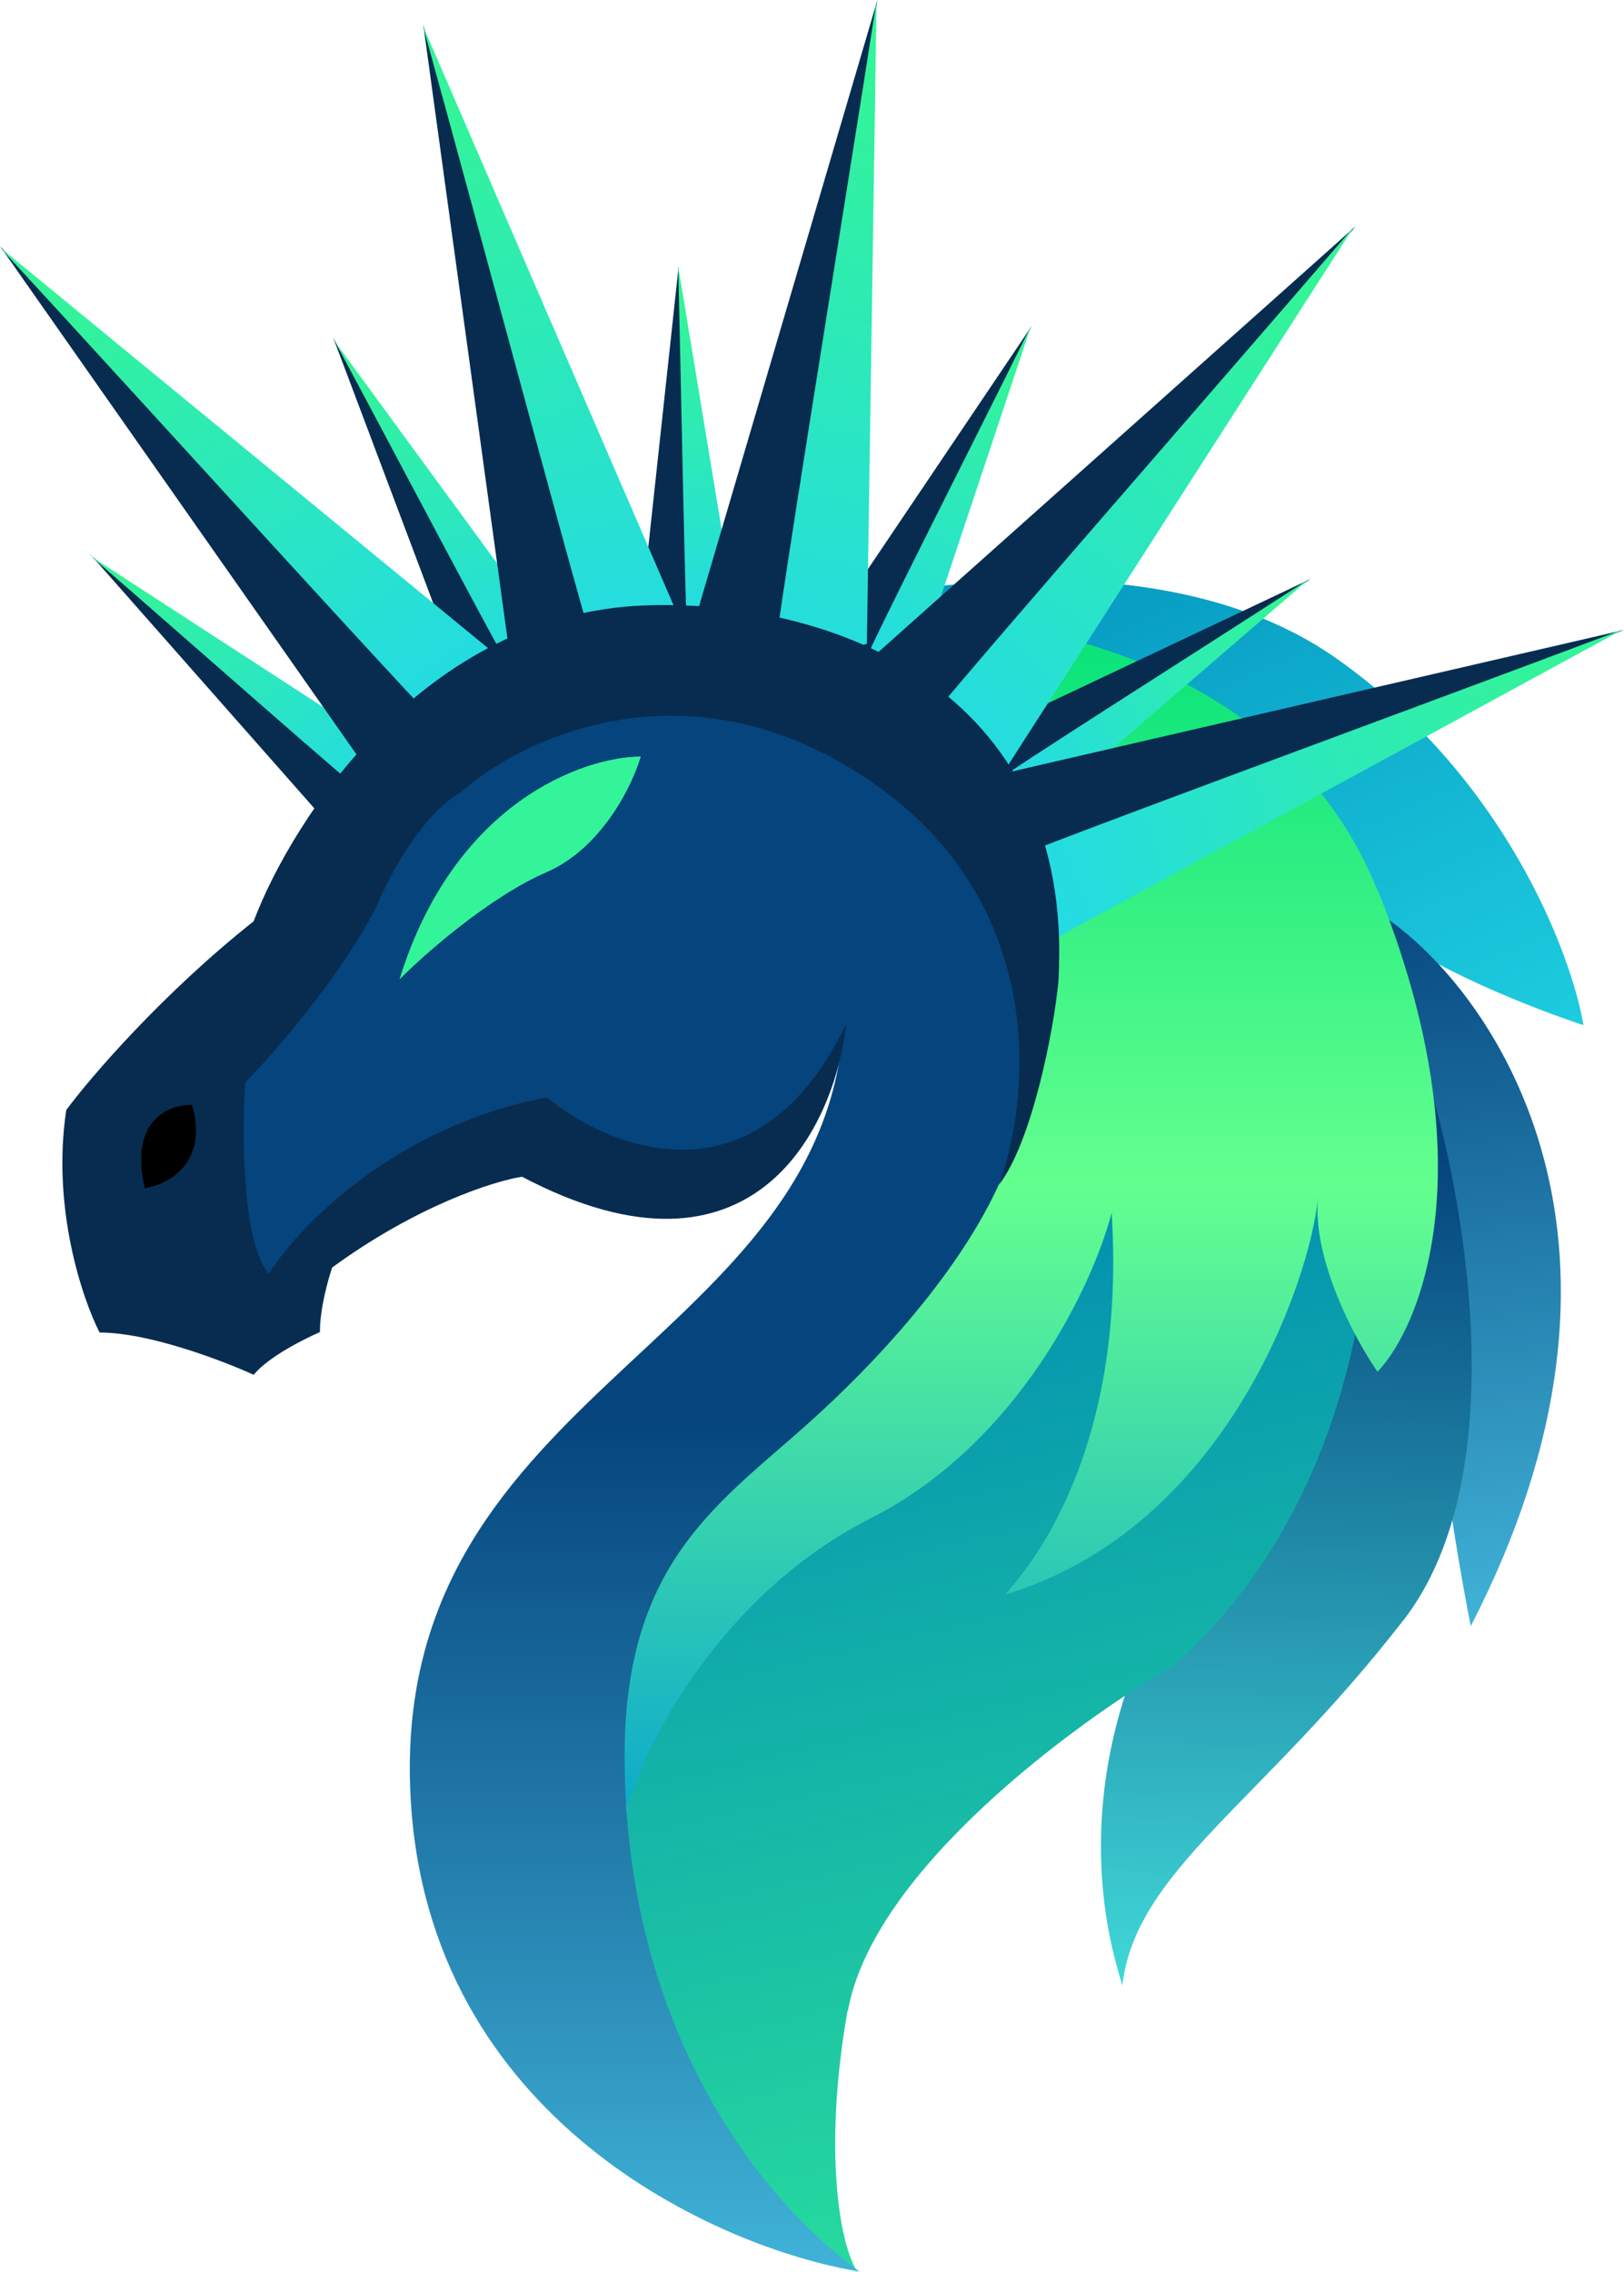 <?xml version="1.0" encoding="UTF-8"?>
<svg id="Layer_2" data-name="Layer 2" xmlns="http://www.w3.org/2000/svg" xmlns:xlink="http://www.w3.org/1999/xlink" viewBox="0 0 38.48 53.81">
  <defs>
    <style>
      .cls-1 {
        fill: url(#linear-gradient-12);
      }

      .cls-1, .cls-2, .cls-3, .cls-4, .cls-5, .cls-6, .cls-7, .cls-8, .cls-9, .cls-10, .cls-11, .cls-12, .cls-13, .cls-14, .cls-15, .cls-16, .cls-17, .cls-18, .cls-19 {
        stroke-width: 0px;
      }

      .cls-2 {
        fill: url(#linear-gradient);
      }

      .cls-3 {
        fill: #000;
      }

      .cls-4 {
        fill: #072c50;
      }

      .cls-5 {
        fill: url(#linear-gradient-6);
      }

      .cls-6 {
        fill: url(#linear-gradient-15);
      }

      .cls-7 {
        fill: url(#linear-gradient-11);
      }

      .cls-8 {
        fill: url(#linear-gradient-5);
      }

      .cls-9 {
        fill: url(#linear-gradient-13);
      }

      .cls-10 {
        fill: url(#linear-gradient-16);
      }

      .cls-11 {
        fill: url(#linear-gradient-14);
      }

      .cls-12 {
        fill: url(#linear-gradient-2);
      }

      .cls-13 {
        fill: url(#linear-gradient-7);
      }

      .cls-14 {
        fill: url(#linear-gradient-3);
      }

      .cls-15 {
        fill: url(#linear-gradient-9);
      }

      .cls-16 {
        fill: #33f498;
      }

      .cls-17 {
        fill: url(#linear-gradient-8);
      }

      .cls-18 {
        fill: url(#linear-gradient-10);
      }

      .cls-19 {
        fill: url(#linear-gradient-4);
      }
    </style>
    <linearGradient id="linear-gradient" x1="33.17" y1="11.45" x2="24.18" y2="31.54" gradientTransform="translate(0 42) scale(1 -1)" gradientUnits="userSpaceOnUse">
      <stop offset="0" stop-color="#23dae6"/>
      <stop offset="1" stop-color="#028fbc"/>
    </linearGradient>
    <linearGradient id="linear-gradient-2" x1="34.28" y1="21.31" x2="36.29" y2="3.62" gradientTransform="translate(0 42) scale(1 -1)" gradientUnits="userSpaceOnUse">
      <stop offset="0" stop-color="#05447d"/>
      <stop offset="1" stop-color="#40b3d8"/>
    </linearGradient>
    <linearGradient id="linear-gradient-3" x1="30.75" y1="14.69" x2="30.25" y2="-5.03" gradientTransform="translate(0 42) scale(1 -1)" gradientUnits="userSpaceOnUse">
      <stop offset="0" stop-color="#05447d"/>
      <stop offset="1" stop-color="#40d8d8"/>
    </linearGradient>
    <linearGradient id="linear-gradient-4" x1="12.35" y1="25.88" x2="9.16" y2="33.44" gradientTransform="translate(0 42) scale(1 -1)" gradientUnits="userSpaceOnUse">
      <stop offset="0" stop-color="#23dae6"/>
      <stop offset="1" stop-color="#33f498"/>
    </linearGradient>
    <linearGradient id="linear-gradient-5" x1="8.78" y1="22.84" x2="3.65" y2="28.91" xlink:href="#linear-gradient-4"/>
    <linearGradient id="linear-gradient-6" x1="29.3" y1="-18.08" x2="22.37" y2="12.09" gradientTransform="translate(0 42) scale(1 -1)" gradientUnits="userSpaceOnUse">
      <stop offset="0" stop-color="#33f498"/>
      <stop offset="1" stop-color="#0492b0"/>
    </linearGradient>
    <linearGradient id="linear-gradient-7" x1="24.24" y1="27.47" x2="24.24" y2="-.8" gradientTransform="translate(0 42) scale(1 -1)" gradientUnits="userSpaceOnUse">
      <stop offset="0" stop-color="#05e278"/>
      <stop offset=".48" stop-color="#64ff8f"/>
      <stop offset="1" stop-color="#0eaacb"/>
    </linearGradient>
    <linearGradient id="linear-gradient-8" x1="10.2" y1="24.67" x2="2.84" y2="36" xlink:href="#linear-gradient-4"/>
    <linearGradient id="linear-gradient-9" x1="16.57" y1="26.87" x2="16.87" y2="34.65" xlink:href="#linear-gradient-4"/>
    <linearGradient id="linear-gradient-10" x1="20.93" y1="25.91" x2="24.36" y2="33.13" xlink:href="#linear-gradient-4"/>
    <linearGradient id="linear-gradient-11" x1="23.91" y1="23.41" x2="30.56" y2="27.03" xlink:href="#linear-gradient-4"/>
    <linearGradient id="linear-gradient-12" x1="15.08" y1="26.22" x2="11.68" y2="39.84" xlink:href="#linear-gradient-4"/>
    <linearGradient id="linear-gradient-13" x1="18.56" y1="25.18" x2="21.9" y2="39.84" xlink:href="#linear-gradient-4"/>
    <linearGradient id="linear-gradient-14" x1="22.21" y1="23.66" x2="31.66" y2="34.44" xlink:href="#linear-gradient-4"/>
    <linearGradient id="linear-gradient-15" x1="24.23" y1="20.81" x2="37.05" y2="25.29" xlink:href="#linear-gradient-4"/>
    <linearGradient id="linear-gradient-16" x1="14.94" y1="25.22" x2="14.94" y2="-11.81" gradientTransform="translate(0 42) scale(1 -1)" gradientUnits="userSpaceOnUse">
      <stop offset=".45" stop-color="#05447d"/>
      <stop offset="1" stop-color="#40b3d8"/>
    </linearGradient>
  </defs>
  <g id="Layer_1-2" data-name="Layer 1">
    <path class="cls-2" d="M31.63,15.57c-3.98-2.78-10.35-1.79-13.04-.94,9.47,0,13.32,4.85,14.07,7.27,1.11.99,3.7,2,4.86,2.38-.3-1.75-1.91-5.93-5.89-8.71Z"/>
    <path class="cls-12" d="M34.84,38.53c4.66-9,.65-14.91-1.94-16.75l.65,5.5c.28.91.79,3.03.53,4.18-.26,1.15.4,5.19.77,7.06Z"/>
    <path class="cls-14" d="M33.25,38.38c2.71-3.49,1.42-10.32.44-13.3-1.38,2.91-4.6,9.68-6.39,13.45-2.24,4.71-.69,8.36-.71,8.51.32-2.74,3.27-4.3,6.65-8.65Z"/>
    <path class="cls-4" d="M7.9,8.01c1.37,2.52,4.12,7.58,4.1,7.65l-1.18.1-2.92-7.75Z"/>
    <path class="cls-19" d="M7.9,8.02c1.36,2.53,4.03,7.61,4.1,7.64l.78-.95-4.89-6.68Z"/>
    <path class="cls-4" d="M2.14,13.14c2.18,1.87,6.55,5.62,6.55,5.69l-1.07.51-5.48-6.21Z"/>
    <path class="cls-8" d="M2.14,13.16c2.17,1.88,6.47,5.68,6.55,5.68l.39-1.17-6.95-4.51Z"/>
    <path class="cls-5" d="M20.09,47.63c.59-3.32,5.39-6.84,7.71-8.18,4.47-3.93,4.93-10.25,4.59-12.92l-5.18-1.21c-.71,1.82-2.41,5.75-3.59,6.83-1.47,1.35-8.45,1.88-8.77,9.77-.26,6.31,3.58,10.62,5.47,11.89-.42-.62-.82-2.86-.24-6.18Z"/>
    <path class="cls-13" d="M32.63,21.07c-2.59-6.4-10.73-6.93-14.48-6.39,5.27.73,6.77,5.51,6.95,7.83,0,3.74-2.65,8.68-7.06,11.92-4.32,3.17-3.85,6.75-3.18,8.36.45-1.53,2.24-5.04,5.77-6.83,3.53-1.79,5.28-5.57,5.71-7.24.41,6.48-2.67,9.09-2.5,9.04,5.21-1.59,7.19-7.41,7.39-9.39-.14,1.46.88,3.36,1.41,4.12,1.08-1.14,2.59-5.02,0-11.42Z"/>
    <path class="cls-4" d="M0,5.83c3.6,3.86,10.82,11.61,10.81,11.75l-2.06.72L0,5.83Z"/>
    <path class="cls-17" d="M0,5.86c3.58,3.88,10.67,11.71,10.81,11.72l.96-2.06L0,5.86Z"/>
    <path class="cls-4" d="M16.08,6.3c.09,2.87.26,8.62.21,8.68l-1.1-.44.89-8.23Z"/>
    <path class="cls-15" d="M16.07,6.31c.07,2.87.17,8.61.22,8.67l1.13-.5-1.35-8.17Z"/>
    <path class="cls-4" d="M24.45,7.71c-1.26,2.58-3.79,7.75-3.86,7.77l-.76-.91,4.63-6.87Z"/>
    <path class="cls-18" d="M24.43,7.72c-1.27,2.57-3.87,7.69-3.85,7.77l1.23.09,2.62-7.86Z"/>
    <path class="cls-4" d="M31.03,13.73c-2.4,1.57-7.22,4.72-7.29,4.7l-.19-1.17,7.49-3.54Z"/>
    <path class="cls-7" d="M31.01,13.72c-2.41,1.56-7.26,4.63-7.28,4.71l1.01.7,6.27-5.41Z"/>
    <path class="cls-4" d="M10.03.59c1.43,5.07,4.3,15.27,4.23,15.39l-2.16-.3L10.03.59Z"/>
    <path class="cls-1" d="M10.02.61c1.41,5.08,4.13,15.3,4.25,15.37l1.8-1.39L10.02.61Z"/>
    <path class="cls-4" d="M20.79,0c-.78,5.22-2.35,15.69-2.46,15.77l-1.84-1.16L20.79,0Z"/>
    <path class="cls-9" d="M20.77.02c-.81,5.21-2.52,15.64-2.44,15.76l2.21-.53L20.77.02Z"/>
    <path class="cls-4" d="M32.12,5.36c-3.41,4.02-10.28,12.09-10.42,12.1l-.95-1.96,11.37-10.14Z"/>
    <path class="cls-11" d="M32.09,5.36c-3.44,4-10.4,11.95-10.39,12.1l2.15.72,8.23-12.81Z"/>
    <path class="cls-4" d="M38.48,14.92c-4.92,1.88-14.82,5.66-14.95,5.61l.11-2.18,14.84-3.43Z"/>
    <path class="cls-6" d="M38.45,14.91c-4.93,1.86-14.86,5.49-14.92,5.62l1.54,1.66,13.38-7.28Z"/>
    <path class="cls-10" d="M5.67,25.58c-.45,2,.27,4.02.65,4.71,1.7-2.5,5.09-3.87,6.59-4.27,3.53,3.27,6.48.26,7.06-1.53-.68,7.45-10.77,8.6-10.24,18.1.42,7.61,7.26,10.65,10.63,11.21-2.53-1.85-5.56-5.95-5.56-12.22,0-4.65,2.3-6.01,4.44-7.95,1.29-1.16,3.66-3.56,4.62-6.03,1.38-3.56,0-8.83-5.62-10.45-5.62-1.62-8.71,2.41-9.39,3.89-.54,1.18-2.3,3.54-3.18,4.53Z"/>
    <path class="cls-4" d="M6.02,32.55c.35-.42,1.19-.84,1.56-1,0-.57.2-1.26.29-1.53,2.03-1.48,3.85-2.05,4.5-2.15,5.51,2.9,7.42-1.21,7.68-3.62-2.1,4.38-5.6,2.98-7.09,1.74-3.6.68-5.9,3.07-6.59,4.18-.64-.75-.64-3.34-.56-4.53.78-.8,2.5-2.81,3.21-4.39.71-1.58,1.55-2.31,1.88-2.47,1.45-1.31,5.43-3.21,9.71-.29,4.29,2.92,3.79,7.6,3.06,9.57.78-1.01,1.3-3.65,1.41-4.83.4-7.04-5.56-9.06-9.83-8.89-5.2.21-8.33,5.07-9.24,7.48-2.17,1.72-3.87,3.7-4.44,4.47-.35,2.31.38,4.47.79,5.27,1.18,0,2.92.67,3.65,1Z"/>
    <path class="cls-3" d="M3.43,28.14c.54-.08,1.52-.58,1.12-1.97-.53-.02-1.5.35-1.12,1.97Z"/>
    <path class="cls-16" d="M12.94,20.66c-1.32.57-2.87,1.92-3.47,2.53,1.3-4.19,4.35-5.26,5.71-5.27-.2.68-.92,2.17-2.24,2.74Z"/>
    <path class="cls-16" d="M12.94,20.66c-1.32.57-2.87,1.92-3.47,2.53,1.3-4.19,4.35-5.26,5.71-5.27-.2.68-.92,2.17-2.24,2.74Z"/>
  </g>
</svg>